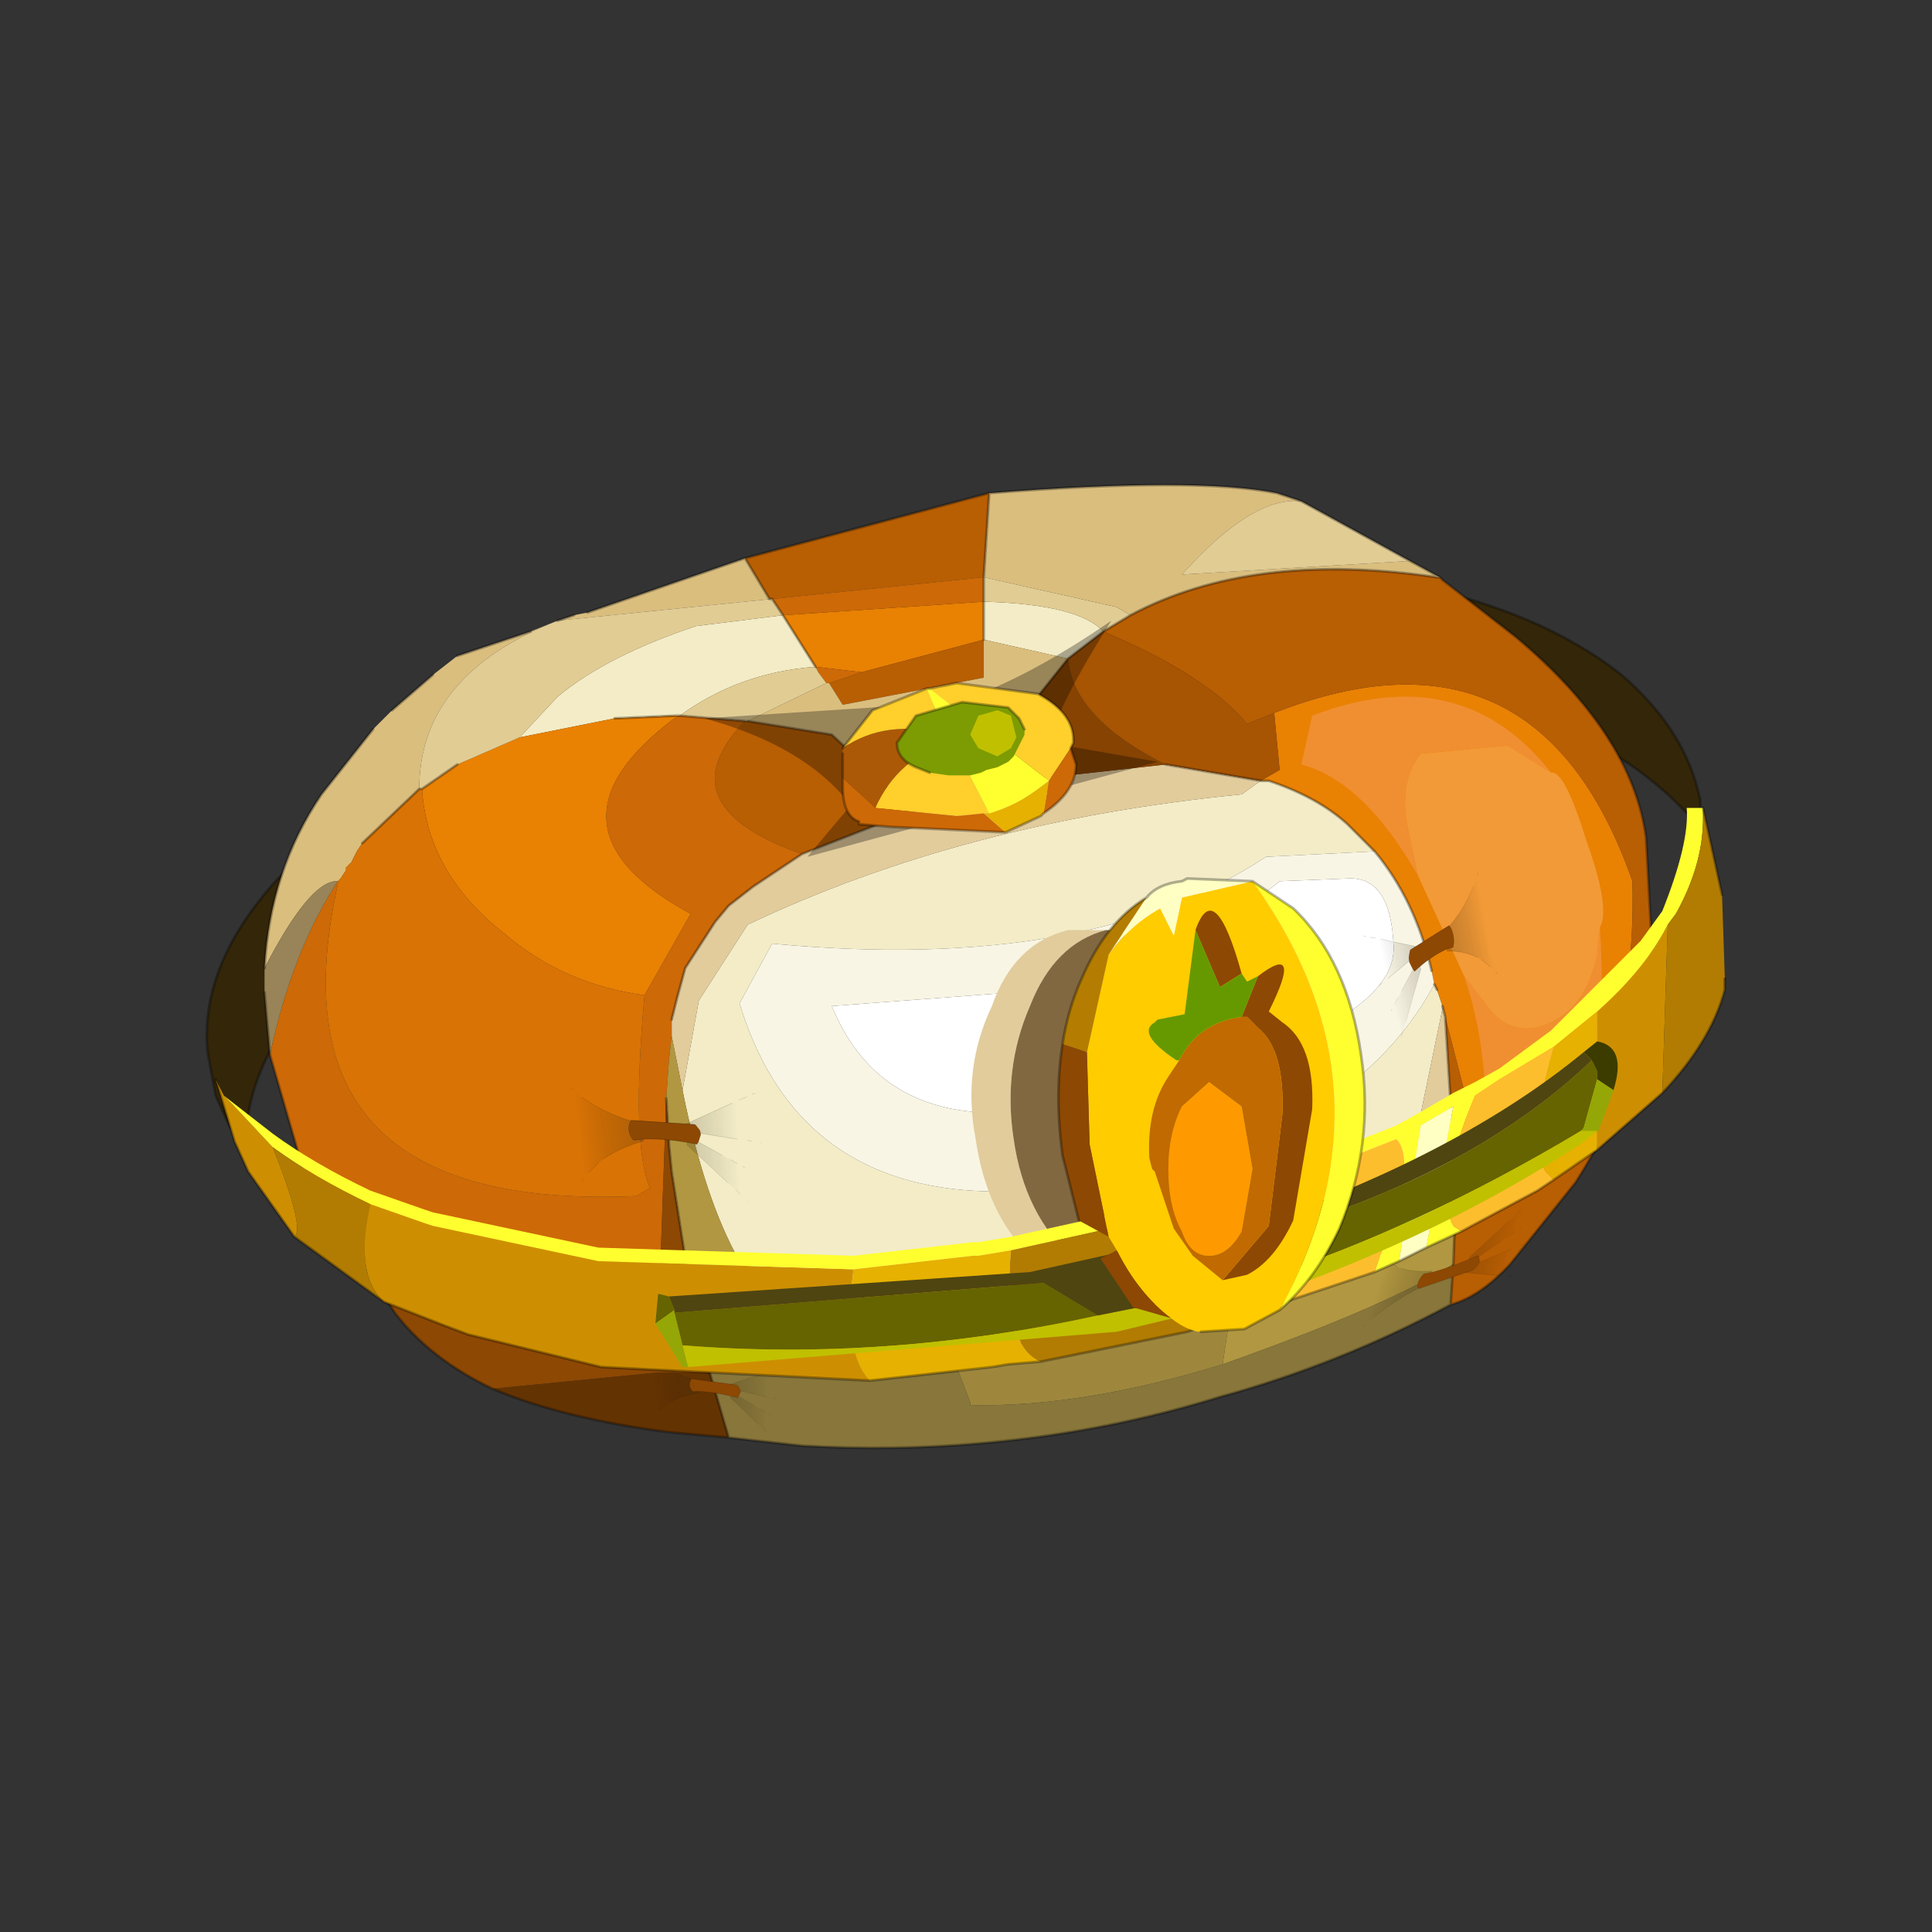 <?xml version="1.0" encoding="UTF-8" standalone="no"?>
<svg xmlns:xlink="http://www.w3.org/1999/xlink" height="440.0px" width="440.0px" xmlns="http://www.w3.org/2000/svg">
  <rect width="100%" height="100%" fill="#333333" stroke="none"/>
  <g transform="matrix(10.0, 0.0, 0.0, 10.0, 0.0, 0.0)">
    <use height="44.0" transform="matrix(0.909, 0.0, 0.0, 0.909, 2.0, 2.0)" width="44.0" xlink:href="#sprite0"/>
  </g>
  <defs>
    <g id="sprite0" transform="matrix(1.0, 0.0, 0.0, 1.0, 0.0, 0.0)">
      <use height="44.0" transform="matrix(1.0, 0.0, 0.0, 1.0, 0.0, 0.0)" width="44.0" xlink:href="#shape0"/>
      <use height="17.75" transform="matrix(1.36, 0.0, 0.0, 1.36, 3.0, 9.95)" width="27.95" xlink:href="#sprite1"/>
    </g>
    <g id="shape0" transform="matrix(1.0, 0.0, 0.0, 1.0, 0.0, 0.0)">
      <path d="M44.0 44.0 L0.0 44.0 0.0 0.0 44.0 0.0 44.0 44.0" fill="#43adca" fill-opacity="0.0" fill-rule="evenodd" stroke="none"/>
    </g>
    <g id="sprite1" transform="matrix(1.0, 0.0, 0.0, 1.0, 0.0, 0.0)">
      <use height="17.75" transform="matrix(1.0, 0.0, 0.0, 1.0, 0.0, 0.0)" width="27.95" xlink:href="#sprite2"/>
    </g>
    <g id="sprite2" transform="matrix(1.0, 0.0, 0.0, 1.0, 15.55, 24.1)">
      <use height="17.75" transform="matrix(1.0, 0.0, 0.0, 1.0, -15.55, -24.1)" width="27.95" xlink:href="#shape1"/>
      <use height="9.15" transform="matrix(0.075, -0.047, -0.046, -0.24, 6.167, -13.592)" width="27.8" xlink:href="#sprite3"/>
      <use height="9.15" transform="matrix(-0.123, -0.008, -0.026, -0.221, -5.223, -10.871)" width="27.8" xlink:href="#sprite3"/>
      <use height="9.15" transform="matrix(-0.105, 0.036, -0.053, 0.162, 9.109, -10.991)" width="27.8" xlink:href="#sprite3"/>
      <use height="9.15" transform="matrix(-0.087, -0.012, -0.01, -0.142, -4.899, -6.522)" width="27.8" xlink:href="#sprite3"/>
      <use height="14.0" transform="matrix(1.0, 0.0, 0.0, 1.0, -15.4, -21.6)" width="27.8" xlink:href="#shape3"/>
    </g>
    <g id="shape1" transform="matrix(1.0, 0.0, 0.0, 1.0, 15.55, 24.1)">
      <path d="M-11.5 -16.6 L-11.2 -16.85 Q-7.3 -19.4 -1.65 -20.35 L5.35 -20.7 8.2 -20.1 Q10.75 -19.3 12.0 -17.7 L11.95 -17.9 11.95 -18.3 11.9 -18.5 Q11.6 -19.65 10.5 -20.6 9.3 -21.55 7.5 -22.05 L4.85 -22.55 -2.3 -22.3 Q-7.85 -21.35 -11.6 -18.95 L-11.85 -18.8 Q-15.8 -16.25 -15.55 -13.65 L-15.4 -12.85 -15.15 -12.3 -14.85 -11.85 Q-14.9 -14.3 -11.5 -16.6" fill="#332609" fill-rule="evenodd" stroke="none"/>
      <path d="M-11.5 -16.6 Q-14.9 -14.3 -14.85 -11.85 L-15.15 -12.3 -15.4 -12.85 -15.55 -13.65 Q-15.8 -16.25 -11.85 -18.8 L-11.6 -18.95 M4.85 -22.55 L7.5 -22.05 Q9.3 -21.55 10.5 -20.6 11.6 -19.65 11.9 -18.5 L11.95 -18.3 11.95 -17.9 12.0 -17.7 Q10.75 -19.3 8.2 -20.1 L5.35 -20.7" fill="none" stroke="#000000" stroke-linecap="round" stroke-linejoin="round" stroke-opacity="0.302" stroke-width="0.05"/>
      <path d="M-1.25 -21.25 L0.3 -20.9 0.95 -21.4 Q0.5 -21.9 -1.25 -21.95 L-1.25 -21.25 M-4.35 -20.75 L-4.95 -21.7 -6.55 -21.5 Q-8.2 -20.95 -9.1 -20.2 L-9.8 -19.45 -8.05 -19.8 -6.9 -19.85 -6.85 -19.85 Q-5.75 -20.65 -4.35 -20.75 M7.05 -14.9 Q5.4 -11.85 0.45 -11.2 -4.5 -10.45 -5.75 -14.55 L-5.15 -15.65 Q0.7 -15.1 3.95 -17.25 L5.95 -17.35 5.45 -17.85 Q4.9 -18.35 4.0 -18.65 L3.85 -18.65 3.5 -18.4 Q-1.6 -17.9 -5.6 -16.0 L-6.5 -14.6 -6.8 -12.95 Q-6.0 -8.95 -4.2 -8.35 L-3.1 -8.3 -2.9 -8.3 -1.9 -8.25 Q1.05 -8.3 3.3 -8.9 L4.85 -9.45 5.2 -9.6 Q6.1 -10.25 6.65 -11.8 L7.2 -14.45 7.2 -14.5 7.1 -14.8 7.05 -14.9" fill="#f3ecc7" fill-rule="evenodd" stroke="none"/>
      <path d="M-4.35 -20.75 L-3.5 -20.65 -1.25 -21.25 -1.25 -21.95 -4.95 -21.7 -4.35 -20.75 M-6.85 -19.85 L-6.9 -19.85 -8.05 -19.8 -9.8 -19.45 -10.95 -18.95 -11.6 -18.5 -11.65 -18.5 -11.6 -18.5 Q-11.5 -16.95 -10.1 -15.85 -9.0 -14.9 -7.5 -14.7 L-6.65 -16.2 Q-9.6 -17.8 -6.95 -19.8 L-6.85 -19.85 M7.25 -14.3 L8.1 -11.0 8.25 -11.0 8.3 -11.0 Q10.8 -12.5 10.7 -16.8 8.95 -21.8 4.1 -19.9 L4.2 -18.85 3.85 -18.65 4.0 -18.65 Q4.9 -18.35 5.45 -17.85 L5.95 -17.35 Q6.7 -16.45 7.0 -15.15 L7.05 -14.9 7.1 -14.8 7.2 -14.5 7.25 -14.3" fill="#e98103" fill-rule="evenodd" stroke="none"/>
      <path d="M-5.65 -22.75 L-5.2 -22.0 -5.15 -22.0 -1.25 -22.4 -1.15 -23.95 -5.65 -22.75 M-3.5 -20.65 L-4.1 -20.45 -3.85 -20.05 -1.25 -20.55 -1.25 -21.25 -3.5 -20.65 M-2.55 -18.1 L-4.05 -19.5 -5.6 -19.75 -5.65 -19.75 Q-7.15 -18.2 -4.6 -17.3 L-2.55 -18.1 M1.45 -21.7 L0.95 -21.4 Q2.85 -20.6 3.6 -19.7 L4.1 -19.9 Q8.95 -21.8 10.7 -16.8 10.8 -12.5 8.3 -11.0 L8.25 -11.0 8.1 -11.0 7.25 -14.3 7.45 -11.1 7.4 -9.75 7.35 -9.0 Q7.9 -9.15 8.45 -9.75 L9.65 -11.25 Q11.0 -13.35 11.05 -15.75 L10.95 -17.6 Q10.7 -19.5 8.55 -21.3 L7.2 -22.35 7.15 -22.4 7.1 -22.4 Q3.7 -22.9 1.45 -21.7" fill="#b85e03" fill-rule="evenodd" stroke="none"/>
      <path d="M-5.15 -22.0 L-5.2 -22.0 -5.65 -22.75 -8.55 -21.75 -8.8 -21.7 -9.1 -21.6 -5.15 -22.0 M-1.15 -23.95 L-1.25 -22.4 1.2 -21.85 1.45 -21.7 Q3.7 -22.9 7.1 -22.4 L7.15 -22.4 6.6 -22.7 2.4 -22.45 Q3.7 -23.9 4.6 -23.8 L4.15 -23.95 Q2.65 -24.25 -1.15 -23.95 M-4.1 -20.45 L-4.15 -20.45 -5.6 -19.75 -4.05 -19.5 -2.55 -18.1 -1.05 -18.6 -0.9 -19.4 0.3 -20.9 -1.25 -21.25 -1.25 -20.55 -3.85 -20.05 -4.1 -20.45 M-10.95 -20.95 L-11.4 -20.6 -12.15 -19.95 -12.5 -19.6 -13.45 -18.4 Q-14.4 -17.0 -14.5 -15.2 -13.7 -16.75 -13.2 -16.8 L-13.15 -16.8 -13.1 -16.85 -13.0 -17.0 -13.0 -17.05 -12.9 -17.15 -12.85 -17.25 -12.8 -17.35 -12.7 -17.5 -11.65 -18.5 Q-11.65 -20.6 -9.1 -21.6 L-9.6 -21.4 -10.95 -20.95" fill="#dabe7e" fill-rule="evenodd" stroke="none"/>
      <path d="M-1.8 -12.6 Q-0.2 -12.3 3.05 -13.35 6.35 -14.35 6.3 -15.6 6.25 -16.9 5.45 -16.85 L4.2 -16.8 Q2.05 -15.05 -0.75 -14.75 L-4.05 -14.5 Q-3.4 -12.9 -1.8 -12.6" fill="#ffffff" fill-rule="evenodd" stroke="none"/>
      <path d="M-1.05 -18.6 L-2.55 -18.1 -4.6 -17.3 -5.5 -16.7 -5.95 -16.35 -6.2 -16.05 -6.75 -15.2 -6.9 -14.65 -7.0 -14.25 -7.0 -14.0 -7.0 -13.95 -6.8 -12.95 -6.5 -14.6 -5.6 -16.0 Q-1.6 -17.9 3.5 -18.4 L3.85 -18.65 2.1 -18.95 -1.05 -18.6 M7.45 -11.1 L7.25 -14.3 7.2 -14.5 7.2 -14.45 6.65 -11.8 Q6.1 -10.25 5.2 -9.6 L7.45 -11.1" fill="#e2cc9c" fill-rule="evenodd" stroke="none"/>
      <path d="M-1.25 -22.4 L-5.15 -22.0 -4.95 -21.7 -1.25 -21.95 -1.25 -22.4 M-4.15 -20.45 L-4.1 -20.45 -3.5 -20.65 -4.35 -20.75 -4.3 -20.65 -4.15 -20.45 M-5.65 -19.75 L-6.85 -19.85 -6.95 -19.8 Q-9.6 -17.8 -6.65 -16.2 L-7.5 -14.7 Q-7.75 -11.95 -7.4 -11.15 L-7.65 -11.0 Q-14.5 -10.7 -13.15 -16.75 L-13.15 -16.8 Q-14.0 -15.5 -14.4 -13.6 L-13.85 -11.7 -13.75 -11.4 Q-12.05 -8.35 -7.35 -8.55 L-7.3 -8.55 -7.25 -8.55 -7.1 -12.8 -7.05 -13.5 -7.0 -13.95 -7.0 -14.0 -7.0 -14.25 -6.9 -14.65 -6.75 -15.2 -6.2 -16.05 -5.95 -16.35 -5.5 -16.7 -4.6 -17.3 Q-7.15 -18.2 -5.65 -19.75" fill="#cd6907" fill-rule="evenodd" stroke="none"/>
      <path d="M-5.15 -22.0 L-9.1 -21.6 Q-11.65 -20.6 -11.65 -18.5 L-11.6 -18.5 -10.95 -18.95 -9.8 -19.45 -9.1 -20.2 Q-8.2 -20.95 -6.55 -21.5 L-4.95 -21.7 -5.15 -22.0 M-4.15 -20.45 L-4.3 -20.65 -4.35 -20.75 Q-5.75 -20.65 -6.85 -19.85 L-5.65 -19.75 -5.6 -19.75 -4.15 -20.45 M-1.25 -22.4 L-1.25 -21.95 Q0.5 -21.9 0.95 -21.4 L1.45 -21.7 1.2 -21.85 -1.25 -22.4 M6.6 -22.7 L4.6 -23.8 Q3.7 -23.9 2.4 -22.45 L6.6 -22.7" fill="#e1cc94" fill-rule="evenodd" stroke="none"/>
      <path d="M-7.0 -13.95 L-7.05 -13.5 -7.1 -12.8 -7.05 -11.95 -7.0 -11.45 -6.6 -8.9 -5.9 -8.5 -4.2 -8.35 Q-6.0 -8.95 -6.8 -12.95 L-7.0 -13.95 M7.4 -9.75 L7.45 -11.1 5.2 -9.6 4.85 -9.45 3.3 -8.9 3.15 -7.9 Q6.25 -9.0 7.4 -9.75" fill="#b19741" fill-rule="evenodd" stroke="none"/>
      <path d="M3.3 -8.9 Q1.05 -8.3 -1.9 -8.25 L-1.5 -7.2 -1.5 -7.15 Q0.55 -7.1 3.15 -7.9 L3.3 -8.9" fill="#9e873d" fill-rule="evenodd" stroke="none"/>
      <path d="M7.35 -9.0 L7.4 -9.75 Q6.25 -9.0 3.15 -7.9 0.55 -7.1 -1.5 -7.15 L-1.5 -7.2 -1.9 -8.25 -2.9 -8.3 -3.1 -8.3 -4.2 -8.35 -5.9 -8.5 -6.6 -8.9 -6.3 -7.75 -5.95 -6.55 -4.6 -6.4 Q-2.9 -6.3 -1.25 -6.45 1.0 -6.65 3.1 -7.3 5.3 -7.9 7.35 -9.0" fill="#88763a" fill-rule="evenodd" stroke="none"/>
      <path d="M-7.1 -12.8 L-7.25 -8.55 -7.3 -8.55 -7.35 -8.55 Q-12.05 -8.35 -13.75 -11.4 L-12.1 -8.85 Q-11.45 -8.0 -10.3 -7.45 L-7.25 -7.75 -6.3 -7.75 -6.6 -8.9 -7.0 -11.45 -7.05 -11.95 -7.1 -12.8" fill="#8d4803" fill-rule="evenodd" stroke="none"/>
      <path d="M-7.5 -14.7 Q-9.0 -14.9 -10.1 -15.85 -11.5 -16.95 -11.6 -18.5 L-11.65 -18.5 -12.7 -17.5 -12.8 -17.35 -12.85 -17.25 -12.9 -17.15 -13.0 -17.05 -13.0 -17.0 -13.1 -16.85 -13.15 -16.8 -13.15 -16.75 Q-14.5 -10.7 -7.65 -11.0 L-7.4 -11.15 Q-7.75 -11.95 -7.5 -14.7" fill="#d97305" fill-rule="evenodd" stroke="none"/>
      <path d="M5.95 -17.35 L3.95 -17.25 Q0.7 -15.1 -5.15 -15.65 L-5.75 -14.55 Q-4.5 -10.45 0.45 -11.2 5.4 -11.85 7.05 -14.9 L7.0 -15.15 Q6.7 -16.45 5.95 -17.35 M-1.8 -12.6 Q-3.4 -12.9 -4.05 -14.5 L-0.75 -14.75 Q2.05 -15.05 4.2 -16.8 L5.45 -16.85 Q6.25 -16.9 6.3 -15.6 6.35 -14.35 3.05 -13.35 -0.2 -12.3 -1.8 -12.6" fill="#f9f5e4" fill-rule="evenodd" stroke="none"/>
      <path d="M-6.3 -7.75 L-7.25 -7.75 -10.3 -7.45 Q-9.0 -6.9 -7.05 -6.65 L-5.95 -6.55 -6.3 -7.75" fill="#643302" fill-rule="evenodd" stroke="none"/>
      <path d="M-14.4 -13.6 Q-14.0 -15.5 -13.15 -16.8 L-13.2 -16.8 Q-13.7 -16.75 -14.5 -15.2 L-14.5 -14.75 -14.4 -13.6" fill="#988458" fill-rule="evenodd" stroke="none"/>
      <path d="M0.3 -20.9 L-0.9 -19.4 -1.05 -18.6 2.1 -18.95 Q0.4 -19.8 0.3 -20.9" fill="#864302" fill-rule="evenodd" stroke="none"/>
      <path d="M0.95 -21.4 L0.3 -20.9 Q0.4 -19.8 2.1 -18.95 L3.85 -18.65 4.2 -18.85 4.1 -19.9 3.6 -19.7 Q2.85 -20.6 0.95 -21.4" fill="#a75403" fill-rule="evenodd" stroke="none"/>
      <path d="M-5.15 -22.0 L-5.2 -22.0 -5.65 -22.75 -1.15 -23.95 -1.25 -22.4 -1.25 -21.95 -1.25 -21.25 M-9.1 -21.6 L-8.8 -21.7 M-8.55 -21.75 L-5.65 -22.75 M-4.95 -21.7 L-5.15 -22.0 M0.3 -20.9 L-0.9 -19.4 -1.05 -18.6 M-2.55 -18.1 L-4.05 -19.5 -5.6 -19.75 M-4.95 -21.7 L-4.35 -20.75 M-6.85 -19.85 L-6.9 -19.85 -8.05 -19.8 M-5.65 -19.75 L-6.85 -19.85 M-11.65 -18.5 L-11.6 -18.5 -10.95 -18.95 M-4.6 -17.3 L-5.5 -16.7 -5.95 -16.35 -6.2 -16.05 -6.75 -15.2 -6.9 -14.65 -7.0 -14.25 M-13.85 -11.7 L-14.4 -13.6 -14.5 -14.75 M0.95 -21.4 L0.3 -20.9 M0.95 -21.4 L1.45 -21.7 Q3.7 -22.9 7.1 -22.4 L7.15 -22.4 7.2 -22.35 8.55 -21.3 Q10.7 -19.5 10.95 -17.6 L11.05 -15.75 Q11.0 -13.35 9.65 -11.25 L8.45 -9.75 Q7.9 -9.15 7.35 -9.0 L7.4 -9.75 7.45 -11.1 7.25 -14.3 7.2 -14.5 M7.05 -14.9 L7.1 -14.8 M3.85 -18.65 L4.0 -18.65 Q4.9 -18.35 5.45 -17.85 L5.95 -17.35 Q6.7 -16.45 7.0 -15.15 M-7.1 -12.8 L-7.05 -11.95 -7.0 -11.45 -6.6 -8.9 -6.3 -7.75 -5.95 -6.55 -7.05 -6.65 Q-9.0 -6.9 -10.3 -7.45 -11.45 -8.0 -12.1 -8.85 L-13.75 -11.4 M-4.6 -17.3 L-2.55 -18.1 M-10.95 -20.95 L-9.6 -21.4 M-11.65 -18.5 L-12.7 -17.5 M-14.5 -15.2 Q-14.4 -17.0 -13.45 -18.4 L-12.5 -19.6 M-12.15 -19.95 L-11.4 -20.6 M-5.95 -6.55 L-4.6 -6.4 Q-2.9 -6.3 -1.25 -6.45 1.0 -6.65 3.1 -7.3 5.3 -7.9 7.35 -9.0 M4.6 -23.8 L4.15 -23.95 Q2.65 -24.25 -1.15 -23.95 M3.85 -18.65 L2.1 -18.95 M7.15 -22.4 L6.6 -22.7 4.6 -23.8 M11.05 -15.75 L12.4 -15.0" fill="none" stroke="#000000" stroke-linecap="round" stroke-linejoin="round" stroke-opacity="0.302" stroke-width="0.05"/>
      <path d="M9.2 -18.8 L8.4 -19.3 6.8 -19.15 Q6.35 -18.6 6.6 -17.6 L6.75 -16.9 7.6 -15.05 8.1 -14.4 Q8.55 -13.9 9.2 -14.2 9.85 -14.5 10.05 -15.45 L10.1 -15.95 Q10.3 -16.3 9.85 -17.55 9.45 -18.85 9.2 -18.8" fill="#f29a37" fill-rule="evenodd" stroke="none"/>
      <path d="M9.2 -18.8 Q7.55 -20.9 4.8 -19.85 L4.6 -18.95 Q5.75 -18.65 6.75 -16.9 L6.6 -17.6 Q6.35 -18.6 6.8 -19.15 L8.4 -19.3 9.2 -18.8 M7.6 -15.05 Q8.05 -13.75 8.0 -12.0 L9.75 -12.0 Q10.25 -13.5 10.1 -15.95 L10.05 -15.45 Q9.85 -14.5 9.2 -14.2 8.55 -13.9 8.1 -14.4 L7.6 -15.05" fill="#f08f31" fill-rule="evenodd" stroke="none"/>
    </g>
    <g id="sprite3" transform="matrix(1.0, 0.0, 0.0, 1.0, 13.9, 4.6)">
      <use height="9.15" transform="matrix(1.0, 0.0, 0.0, 1.0, -13.9, -4.6)" width="27.8" xlink:href="#shape2"/>
    </g>
    <g id="shape2" transform="matrix(1.0, 0.0, 0.0, 1.0, 13.9, 4.6)">
      <path d="M12.65 -3.0 L13.55 -3.55 13.9 -3.8 13.9 4.0 13.55 3.8 13.15 3.65 13.05 3.6 12.3 3.25 Q8.7 1.85 3.7 1.35 4.0 0.6 3.75 -0.05 7.5 -0.75 10.2 -1.8 L11.0 -2.15 12.65 -3.0" fill="url(#gradient0)" fill-rule="evenodd" stroke="none"/>
      <path d="M-11.0 -4.6 L-10.9 -4.55 -9.85 -4.0 -9.25 -3.65 -8.15 -3.1 Q-5.4 -1.6 -2.65 -0.15 L-2.95 0.6 -7.85 -0.85 -9.0 -1.15 -9.95 -1.45 -10.7 -1.65 -11.0 -1.75 -11.0 -4.6 M-2.9 1.0 L-2.85 1.1 -2.55 1.5 -10.25 3.6 -11.35 3.9 -12.55 4.2 -13.4 4.45 -13.9 4.55 -13.9 0.45 -13.8 0.45 -12.55 0.5 -11.9 0.55 -10.4 0.6 -2.9 1.0" fill="url(#gradient1)" fill-rule="evenodd" stroke="none"/>
      <path d="M13.55 -3.55 L13.9 -3.8 M13.9 4.0 L13.55 3.8 M12.3 3.25 Q8.7 1.85 3.7 1.35 M3.75 -0.05 Q7.5 -0.75 10.2 -1.8 M11.0 -2.15 L12.65 -3.0 M-10.9 -4.55 L-11.0 -4.6 M-11.0 -1.75 L-10.7 -1.65 M-9.95 -1.45 L-9.0 -1.15 M-7.85 -0.85 L-2.95 0.6 M-2.65 -0.15 Q-5.4 -1.6 -8.15 -3.1 M-9.25 -3.65 L-9.85 -4.0 M-2.9 1.0 L-10.4 0.6 M-11.9 0.55 L-12.55 0.5 M-13.8 0.45 L-13.9 0.45 M-13.9 4.55 L-13.4 4.45 M-12.55 4.2 L-11.35 3.9 M-10.25 3.6 L-2.55 1.5" fill="none" stroke="#000000" stroke-linecap="round" stroke-linejoin="round" stroke-opacity="0.153" stroke-width="0.05"/>
      <path d="M5.3 1.6 L-4.2 1.6 -4.35 1.55 -4.8 1.2 -4.9 1.1 -4.95 0.8 -4.5 0.2 -4.2 -0.05 Q0.0 0.3 3.75 0.1 L5.3 -0.05 5.65 0.25 Q6.05 0.8 5.55 1.4 L5.3 1.6" fill="#8d4803" fill-rule="evenodd" stroke="none"/>
      <path d="M5.3 1.6 L-4.2 1.6 -4.35 1.55 -4.8 1.2 -4.9 1.1 -4.95 0.8 -4.5 0.2 -4.2 -0.05 Q0.0 0.3 3.75 0.1 L5.3 -0.05 5.65 0.25 Q6.05 0.8 5.55 1.4 L5.3 1.6 Z" fill="none" stroke="#000000" stroke-linecap="round" stroke-linejoin="round" stroke-opacity="0.302" stroke-width="0.05"/>
    </g>
    <linearGradient gradientTransform="matrix(-0.009, 0.0, 0.0, -0.005, 6.35, 0.15)" gradientUnits="userSpaceOnUse" id="gradient0" spreadMethod="pad" x1="-819.2" x2="819.2">
      <stop offset="0.016" stop-color="#0a0602" stop-opacity="0.0"/>
      <stop offset="1.0" stop-color="#574218" stop-opacity="0.4"/>
    </linearGradient>
    <linearGradient gradientTransform="matrix(0.01, 0.002, -4.0E-4, 0.003, -2.85, 4.45)" gradientUnits="userSpaceOnUse" id="gradient1" spreadMethod="pad" x1="-819.2" x2="819.2">
      <stop offset="0.016" stop-color="#0a0602" stop-opacity="0.0"/>
      <stop offset="1.0" stop-color="#574218" stop-opacity="0.4"/>
    </linearGradient>
    <g id="shape3" transform="matrix(1.0, 0.0, 0.0, 1.0, 15.4, 21.6)">
      <path d="M1.05 -15.9 L0.3 -15.9 Q-0.7 -15.65 -1.1 -14.5 -1.65 -13.35 -1.4 -12.05 -1.2 -10.65 -0.35 -9.85 0.4 -9.1 1.3 -9.25 L0.4 -9.85 Q-0.5 -10.65 -0.7 -12.05 -0.9 -13.35 -0.4 -14.5 0.05 -15.65 1.0 -15.9 L1.05 -15.9" fill="#e2cc9c" fill-rule="evenodd" stroke="none"/>
      <path d="M1.05 -15.9 L1.0 -15.9 Q0.05 -15.65 -0.4 -14.5 -0.9 -13.35 -0.7 -12.05 -0.5 -10.65 0.4 -9.85 L1.3 -9.25 1.4 -9.3 Q2.35 -9.55 2.85 -10.65 3.35 -11.85 3.15 -13.15 2.9 -14.55 2.1 -15.3 1.6 -15.8 1.05 -15.9" fill="#826840" fill-rule="evenodd" stroke="none"/>
      <path d="M-14.35 -11.9 L-15.1 -12.7 -15.25 -12.85 -15.4 -13.15 -15.05 -12.0 -14.8 -11.45 -13.95 -10.25 Q-13.75 -10.4 -14.35 -11.9 M11.35 -16.0 Q10.95 -15.2 10.05 -14.4 L10.05 -11.85 11.25 -12.9 11.35 -16.0 M-3.65 -9.65 L-8.35 -9.8 -11.4 -10.45 -11.55 -10.5 -12.55 -10.85 Q-12.85 -9.55 -12.3 -9.05 L-11.15 -8.6 -10.75 -8.45 -8.3 -7.85 -3.35 -7.6 Q-3.85 -8.1 -3.65 -9.65" fill="#cd8f01" fill-rule="evenodd" stroke="none"/>
      <path d="M-15.25 -12.85 L-15.1 -12.7 -14.35 -11.9 Q-13.6 -11.35 -12.55 -10.85 L-11.55 -10.5 -11.4 -10.45 -8.35 -9.8 -3.65 -9.65 -1.45 -9.9 -1.35 -9.9 -0.75 -10.0 3.1 -10.85 3.2 -10.85 4.7 -11.4 6.35 -12.05 Q6.75 -11.65 6.05 -9.9 L5.95 -9.6 6.4 -9.8 6.8 -12.3 7.4 -12.65 6.9 -10.05 7.55 -10.35 7.4 -10.45 Q7.05 -11.05 7.8 -12.85 L8.25 -13.15 9.25 -13.75 10.05 -14.4 Q10.95 -15.2 11.35 -16.0 L11.5 -16.2 Q12.0 -17.1 12.0 -17.95 L12.0 -18.15 11.7 -18.15 Q11.75 -17.5 11.25 -16.25 L10.85 -15.7 9.2 -14.05 8.25 -13.35 7.8 -13.1 7.4 -12.9 6.8 -12.55 6.35 -12.3 4.7 -11.65 3.2 -11.1 3.1 -11.1 -0.75 -10.25 -1.35 -10.15 -1.45 -10.15 -3.65 -9.9 -8.35 -10.05 -11.4 -10.7 -11.55 -10.75 -12.55 -11.1 Q-13.6 -11.6 -14.35 -12.15 L-15.25 -12.85" fill="#ffff2f" fill-rule="evenodd" stroke="none"/>
      <path d="M10.05 -14.4 L9.25 -13.75 Q8.75 -12.05 9.1 -11.45 L9.25 -11.3 10.05 -11.85 10.05 -14.4 M4.7 -11.4 L3.2 -10.85 3.05 -8.65 3.25 -8.7 3.65 -9.0 Q4.3 -9.8 4.7 -11.4 M-0.75 -10.0 L-1.35 -9.9 -1.45 -9.9 -3.65 -9.65 Q-3.85 -8.1 -3.35 -7.6 L-1.1 -7.85 -0.8 -7.9 -0.2 -7.95 Q-0.9 -8.25 -0.75 -10.0" fill="#e6b100" fill-rule="evenodd" stroke="none"/>
      <path d="M9.25 -13.75 L8.25 -13.15 7.8 -12.85 Q7.05 -11.05 7.4 -10.45 L7.55 -10.35 8.95 -11.1 9.25 -11.3 9.1 -11.45 Q8.75 -12.05 9.25 -13.75 M5.95 -9.6 L6.05 -9.9 Q6.75 -11.65 6.35 -12.05 L4.7 -11.4 Q4.3 -9.8 3.65 -9.0 L3.25 -8.7 5.95 -9.6" fill="#fdbe2d" fill-rule="evenodd" stroke="none"/>
      <path d="M12.0 -18.15 L12.0 -17.95 Q12.0 -17.1 11.5 -16.2 L11.35 -16.0 11.25 -12.9 Q12.15 -13.85 12.4 -14.8 L12.4 -15.0 12.4 -15.05 12.35 -16.55 12.0 -18.15 M3.2 -10.85 L3.1 -10.85 -0.75 -10.0 Q-0.9 -8.25 -0.2 -7.95 L2.5 -8.5 2.95 -8.65 3.05 -8.65 3.2 -10.85 M-12.55 -10.85 Q-13.6 -11.35 -14.35 -11.9 -13.75 -10.4 -13.95 -10.25 L-12.3 -9.05 Q-12.85 -9.55 -12.55 -10.85" fill="#b17c01" fill-rule="evenodd" stroke="none"/>
      <path d="M6.9 -10.05 L7.4 -12.65 6.8 -12.3 6.4 -9.8 6.9 -10.05" fill="#ffffc4" fill-rule="evenodd" stroke="none"/>
      <path d="M7.55 -10.35 L6.9 -10.05 M6.4 -9.8 L5.95 -9.6 M-13.95 -10.25 L-14.8 -11.45 -15.05 -12.0 -15.4 -13.15 M-12.3 -9.05 L-13.95 -10.25 M-12.3 -9.05 L-11.15 -8.6 -10.75 -8.45 -8.3 -7.85 -3.35 -7.6 -1.1 -7.85 -0.8 -7.9 -0.2 -7.95 2.5 -8.5 2.95 -8.65 M3.25 -8.7 L5.95 -9.6 M12.35 -16.55 L12.0 -18.15 M11.25 -12.9 Q12.15 -13.85 12.4 -14.8 L12.4 -15.0 M9.25 -11.3 L8.95 -11.1 7.55 -10.35 M10.05 -11.85 L11.25 -12.9 M9.25 -11.3 L10.05 -11.85 M6.4 -9.8 L6.9 -10.05" fill="none" stroke="#000000" stroke-linecap="round" stroke-linejoin="round" stroke-opacity="0.302" stroke-width="0.05"/>
      <path d="M10.05 -13.15 L10.05 -13.3 9.95 -13.5 Q7.7 -11.35 3.8 -10.25 L3.8 -9.45 Q6.75 -10.4 9.75 -12.2 L9.8 -12.25 10.05 -13.15 M-7.05 -9.15 L-7.25 -9.2 -7.3 -8.65 -6.95 -8.9 -7.05 -9.15 M-6.8 -8.25 Q-3.05 -7.95 0.85 -8.8 L-0.15 -9.4 -6.95 -8.85 -6.8 -8.25" fill="#656401" fill-rule="evenodd" stroke="none"/>
      <path d="M3.8 -9.45 L3.8 -9.1 Q7.25 -10.3 9.8 -12.0 L10.05 -12.2 9.75 -12.2 Q6.75 -10.4 3.8 -9.45 M-6.7 -7.85 L1.2 -8.5 2.65 -8.85 2.35 -9.1 0.85 -8.8 Q-3.05 -7.95 -6.8 -8.25 L-6.7 -7.85" fill="#c0c001" fill-rule="evenodd" stroke="none"/>
      <path d="M9.8 -13.65 L9.95 -13.5 10.05 -13.3 10.05 -13.15 10.35 -12.95 Q10.6 -13.75 10.05 -13.85 L9.8 -13.65" fill="#3c3c00" fill-rule="evenodd" stroke="none"/>
      <path d="M10.35 -12.95 L10.05 -13.15 9.8 -12.25 9.75 -12.2 10.05 -12.2 10.05 -12.15 10.15 -12.4 10.35 -12.95 M-7.3 -8.65 L-6.8 -7.85 -6.7 -7.85 -6.8 -8.25 -6.95 -8.85 -6.95 -8.9 -7.3 -8.65" fill="#94a707" fill-rule="evenodd" stroke="none"/>
      <path d="M9.95 -13.5 L9.8 -13.65 Q7.55 -11.8 3.85 -10.5 L3.8 -10.45 3.8 -10.25 Q7.7 -11.35 9.95 -13.5 M2.35 -9.1 L1.4 -10.0 -0.4 -9.6 -7.05 -9.15 -6.95 -8.9 -6.95 -8.85 -0.15 -9.4 0.85 -8.8 2.35 -9.1" fill="#4f4511" fill-rule="evenodd" stroke="none"/>
      <path d="M0.2 -13.8 Q0.3 -14.45 0.55 -15.0 1.0 -16.05 1.75 -16.5 L1.05 -15.45 0.65 -13.65 0.2 -13.8" fill="#b47d01" fill-rule="evenodd" stroke="none"/>
      <path d="M3.7 -16.8 L4.45 -16.3 Q5.45 -15.35 5.7 -13.6 5.95 -11.95 5.3 -10.4 4.85 -9.45 4.2 -8.9 6.45 -13.0 3.7 -16.8" fill="#ffff2f" fill-rule="evenodd" stroke="none"/>
      <path d="M3.7 -16.8 Q6.45 -13.0 4.2 -8.9 L3.55 -8.55 2.75 -8.5 2.7 -8.5 Q2.45 -8.55 2.2 -8.75 1.6 -9.2 1.2 -10.0 L1.05 -10.25 0.7 -11.95 0.65 -13.65 1.05 -15.45 Q1.45 -16.0 2.0 -16.3 L2.25 -15.8 2.4 -16.5 3.7 -16.8" fill="#ffcc00" fill-rule="evenodd" stroke="none"/>
      <path d="M2.2 -8.75 L1.5 -8.95 0.9 -9.85 1.2 -10.0 Q1.6 -9.2 2.2 -8.75 M1.05 -10.25 L0.5 -10.55 0.2 -11.75 Q0.05 -12.85 0.2 -13.8 L0.65 -13.65 0.7 -11.95 1.05 -10.25" fill="#8d4803" fill-rule="evenodd" stroke="none"/>
      <path d="M1.75 -16.5 Q1.95 -16.75 2.4 -16.8 L2.5 -16.85 3.7 -16.8 2.4 -16.5 2.25 -15.8 2.0 -16.3 Q1.45 -16.0 1.05 -15.45 L1.75 -16.5" fill="#ffffc4" fill-rule="evenodd" stroke="none"/>
      <path d="M4.2 -8.9 Q4.85 -9.45 5.3 -10.4 5.95 -11.95 5.7 -13.6 5.45 -15.35 4.45 -16.3 L3.7 -16.8 M4.2 -8.9 L3.55 -8.55 2.75 -8.5 M0.5 -10.55 L0.2 -11.75 Q0.05 -12.85 0.2 -13.8 0.3 -14.45 0.55 -15.0 1.0 -16.05 1.75 -16.5 1.95 -16.75 2.4 -16.8 L2.5 -16.85 3.7 -16.8" fill="none" stroke="#000000" stroke-linecap="round" stroke-linejoin="round" stroke-opacity="0.302" stroke-width="0.05"/>
      <path d="M3.5 -14.3 L3.8 -15.05 Q4.65 -15.7 4.0 -14.4 L4.25 -14.2 Q4.85 -13.8 4.8 -12.6 L4.45 -10.55 Q4.1 -9.8 3.6 -9.55 L3.15 -9.45 4.0 -10.45 4.25 -12.5 Q4.3 -13.7 3.8 -14.1 L3.6 -14.3 3.55 -14.3 3.5 -14.3 M3.5 -15.1 L3.1 -14.85 2.65 -15.9 Q3.0 -16.9 3.5 -15.1" fill="#8d4803" fill-rule="evenodd" stroke="none"/>
      <path d="M2.3 -13.5 L2.35 -13.5 2.3 -13.5" fill="#656401" fill-rule="evenodd" stroke="none"/>
      <path d="M3.5 -12.65 L3.7 -11.5 3.5 -10.35 Q3.25 -9.9 2.9 -9.9 2.55 -9.9 2.4 -10.35 2.15 -10.8 2.15 -11.5 2.15 -12.15 2.4 -12.65 L2.9 -13.1 3.5 -12.65" fill="#ff9900" fill-rule="evenodd" stroke="none"/>
      <path d="M2.35 -13.5 Q2.7 -14.2 3.5 -14.3 L3.55 -14.3 3.6 -14.3 3.8 -14.1 Q4.3 -13.7 4.25 -12.5 L4.0 -10.45 3.15 -9.45 2.6 -9.9 2.25 -10.4 1.9 -11.45 1.85 -11.5 1.8 -11.7 Q1.75 -12.6 2.15 -13.2 L2.35 -13.5 M3.5 -12.65 L2.9 -13.1 2.4 -12.65 Q2.15 -12.15 2.15 -11.5 2.15 -10.8 2.4 -10.35 2.55 -9.9 2.9 -9.9 3.25 -9.9 3.5 -10.35 L3.7 -11.5 3.5 -12.65" fill="#c06a01" fill-rule="evenodd" stroke="none"/>
      <path d="M2.35 -13.5 L2.3 -13.5 Q1.55 -14.0 1.9 -14.2 L1.95 -14.25 2.45 -14.35 2.65 -15.9 3.1 -14.85 3.5 -15.1 3.6 -14.95 3.8 -15.05 3.5 -14.3 Q2.7 -14.2 2.35 -13.5" fill="#669900" fill-rule="evenodd" stroke="none"/>
      <path d="M-3.7 -18.2 L-4.5 -17.25 1.95 -19.0 -0.05 -19.35 Q0.15 -20.1 1.1 -21.6 -0.5 -20.5 -1.75 -20.1 L-6.4 -19.8 Q-4.55 -19.3 -3.7 -18.2" fill="#000000" fill-opacity="0.302" fill-rule="evenodd" stroke="none"/>
      <path d="M-3.85 -19.25 Q-3.05 -19.8 -1.95 -19.5 L-2.3 -20.35 -3.3 -19.95 -3.85 -19.25 M-1.85 -19.4 Q-2.85 -19.05 -3.25 -18.15 L-1.75 -18.0 -1.25 -18.05 -1.15 -18.05 -1.85 -19.4 M0.35 -19.25 L0.4 -19.35 0.4 -19.4 Q0.4 -19.9 -0.25 -20.25 L-1.75 -20.45 -2.25 -20.35 -0.05 -18.65 0.35 -19.25" fill="#ffcf2b" fill-rule="evenodd" stroke="none"/>
      <path d="M-3.25 -18.15 L-3.3 -18.2 -3.85 -18.7 -3.85 -18.55 Q-3.85 -18.0 -3.55 -17.9 L-3.55 -17.85 -2.95 -17.8 -0.85 -17.7 -1.25 -18.05 -1.75 -18.0 -3.25 -18.15 M-0.15 -18.05 Q0.45 -18.45 0.45 -18.95 L0.35 -19.25 -0.05 -18.65 -0.15 -18.05" fill="#cd6907" fill-rule="evenodd" stroke="none"/>
      <path d="M-0.85 -17.7 L-0.2 -18.0 -0.15 -18.05 -0.05 -18.65 -0.25 -18.5 Q-0.65 -18.2 -1.15 -18.05 L-1.25 -18.05 -0.85 -17.7" fill="#e6b100" fill-rule="evenodd" stroke="none"/>
      <path d="M-1.95 -19.5 L-1.85 -19.4 -1.15 -18.05 Q-0.65 -18.2 -0.25 -18.5 L-0.05 -18.65 -2.25 -20.35 -2.3 -20.35 -1.95 -19.5" fill="#ffff2f" fill-rule="evenodd" stroke="none"/>
      <path d="M-3.85 -19.15 L-3.85 -19.05 -3.85 -18.7 -3.3 -18.2 -3.25 -18.15 Q-2.85 -19.05 -1.85 -19.4 L-1.95 -19.5 Q-3.05 -19.8 -3.85 -19.25 L-3.85 -19.15" fill="#ab5907" fill-rule="evenodd" stroke="none"/>
      <path d="M-3.85 -18.7 L-3.85 -19.05 -3.85 -19.15 M-3.85 -18.7 L-3.85 -18.55 Q-3.85 -18.0 -3.55 -17.9 L-3.55 -17.85 -2.95 -17.8 -0.85 -17.7 -0.2 -18.0 -0.15 -18.05 Q0.45 -18.45 0.45 -18.95 L0.35 -19.25 0.4 -19.35 0.4 -19.4 Q0.4 -19.9 -0.25 -20.25 L-1.75 -20.45 -2.25 -20.35 -2.3 -20.35 -3.3 -19.95 -3.85 -19.25" fill="none" stroke="#000000" stroke-linecap="round" stroke-linejoin="round" stroke-opacity="0.302" stroke-width="0.05"/>
      <path d="M-2.25 -18.8 L-1.9 -18.75 -1.65 -18.75 -1.55 -18.75 -1.5 -18.75 -1.3 -18.8 -1.2 -18.85 -1.0 -18.9 -0.8 -19.0 -0.75 -19.05 -0.7 -19.1 -0.5 -19.5 -0.5 -19.6 -0.6 -19.8 -0.8 -20.0 -1.65 -20.1 -2.5 -19.85 -2.85 -19.35 Q-2.85 -19.05 -2.5 -18.9 L-2.25 -18.8" fill="#7d9b02" fill-rule="evenodd" stroke="none"/>
      <path d="M-2.25 -18.8 L-2.5 -18.9 Q-2.85 -19.05 -2.85 -19.35 L-2.5 -19.85 -1.65 -20.1 -0.8 -20.0 -0.6 -19.8 -0.5 -19.6" fill="none" stroke="#000000" stroke-linecap="round" stroke-linejoin="round" stroke-opacity="0.302" stroke-width="0.05"/>
      <path d="M-0.65 -19.45 L-0.75 -19.85 -1.0 -19.95 -1.35 -19.85 -1.5 -19.5 -1.35 -19.25 -1.0 -19.1 -0.75 -19.25 -0.65 -19.45" fill="#c0c001" fill-rule="evenodd" stroke="none"/>
    </g>
  </defs>
</svg>
